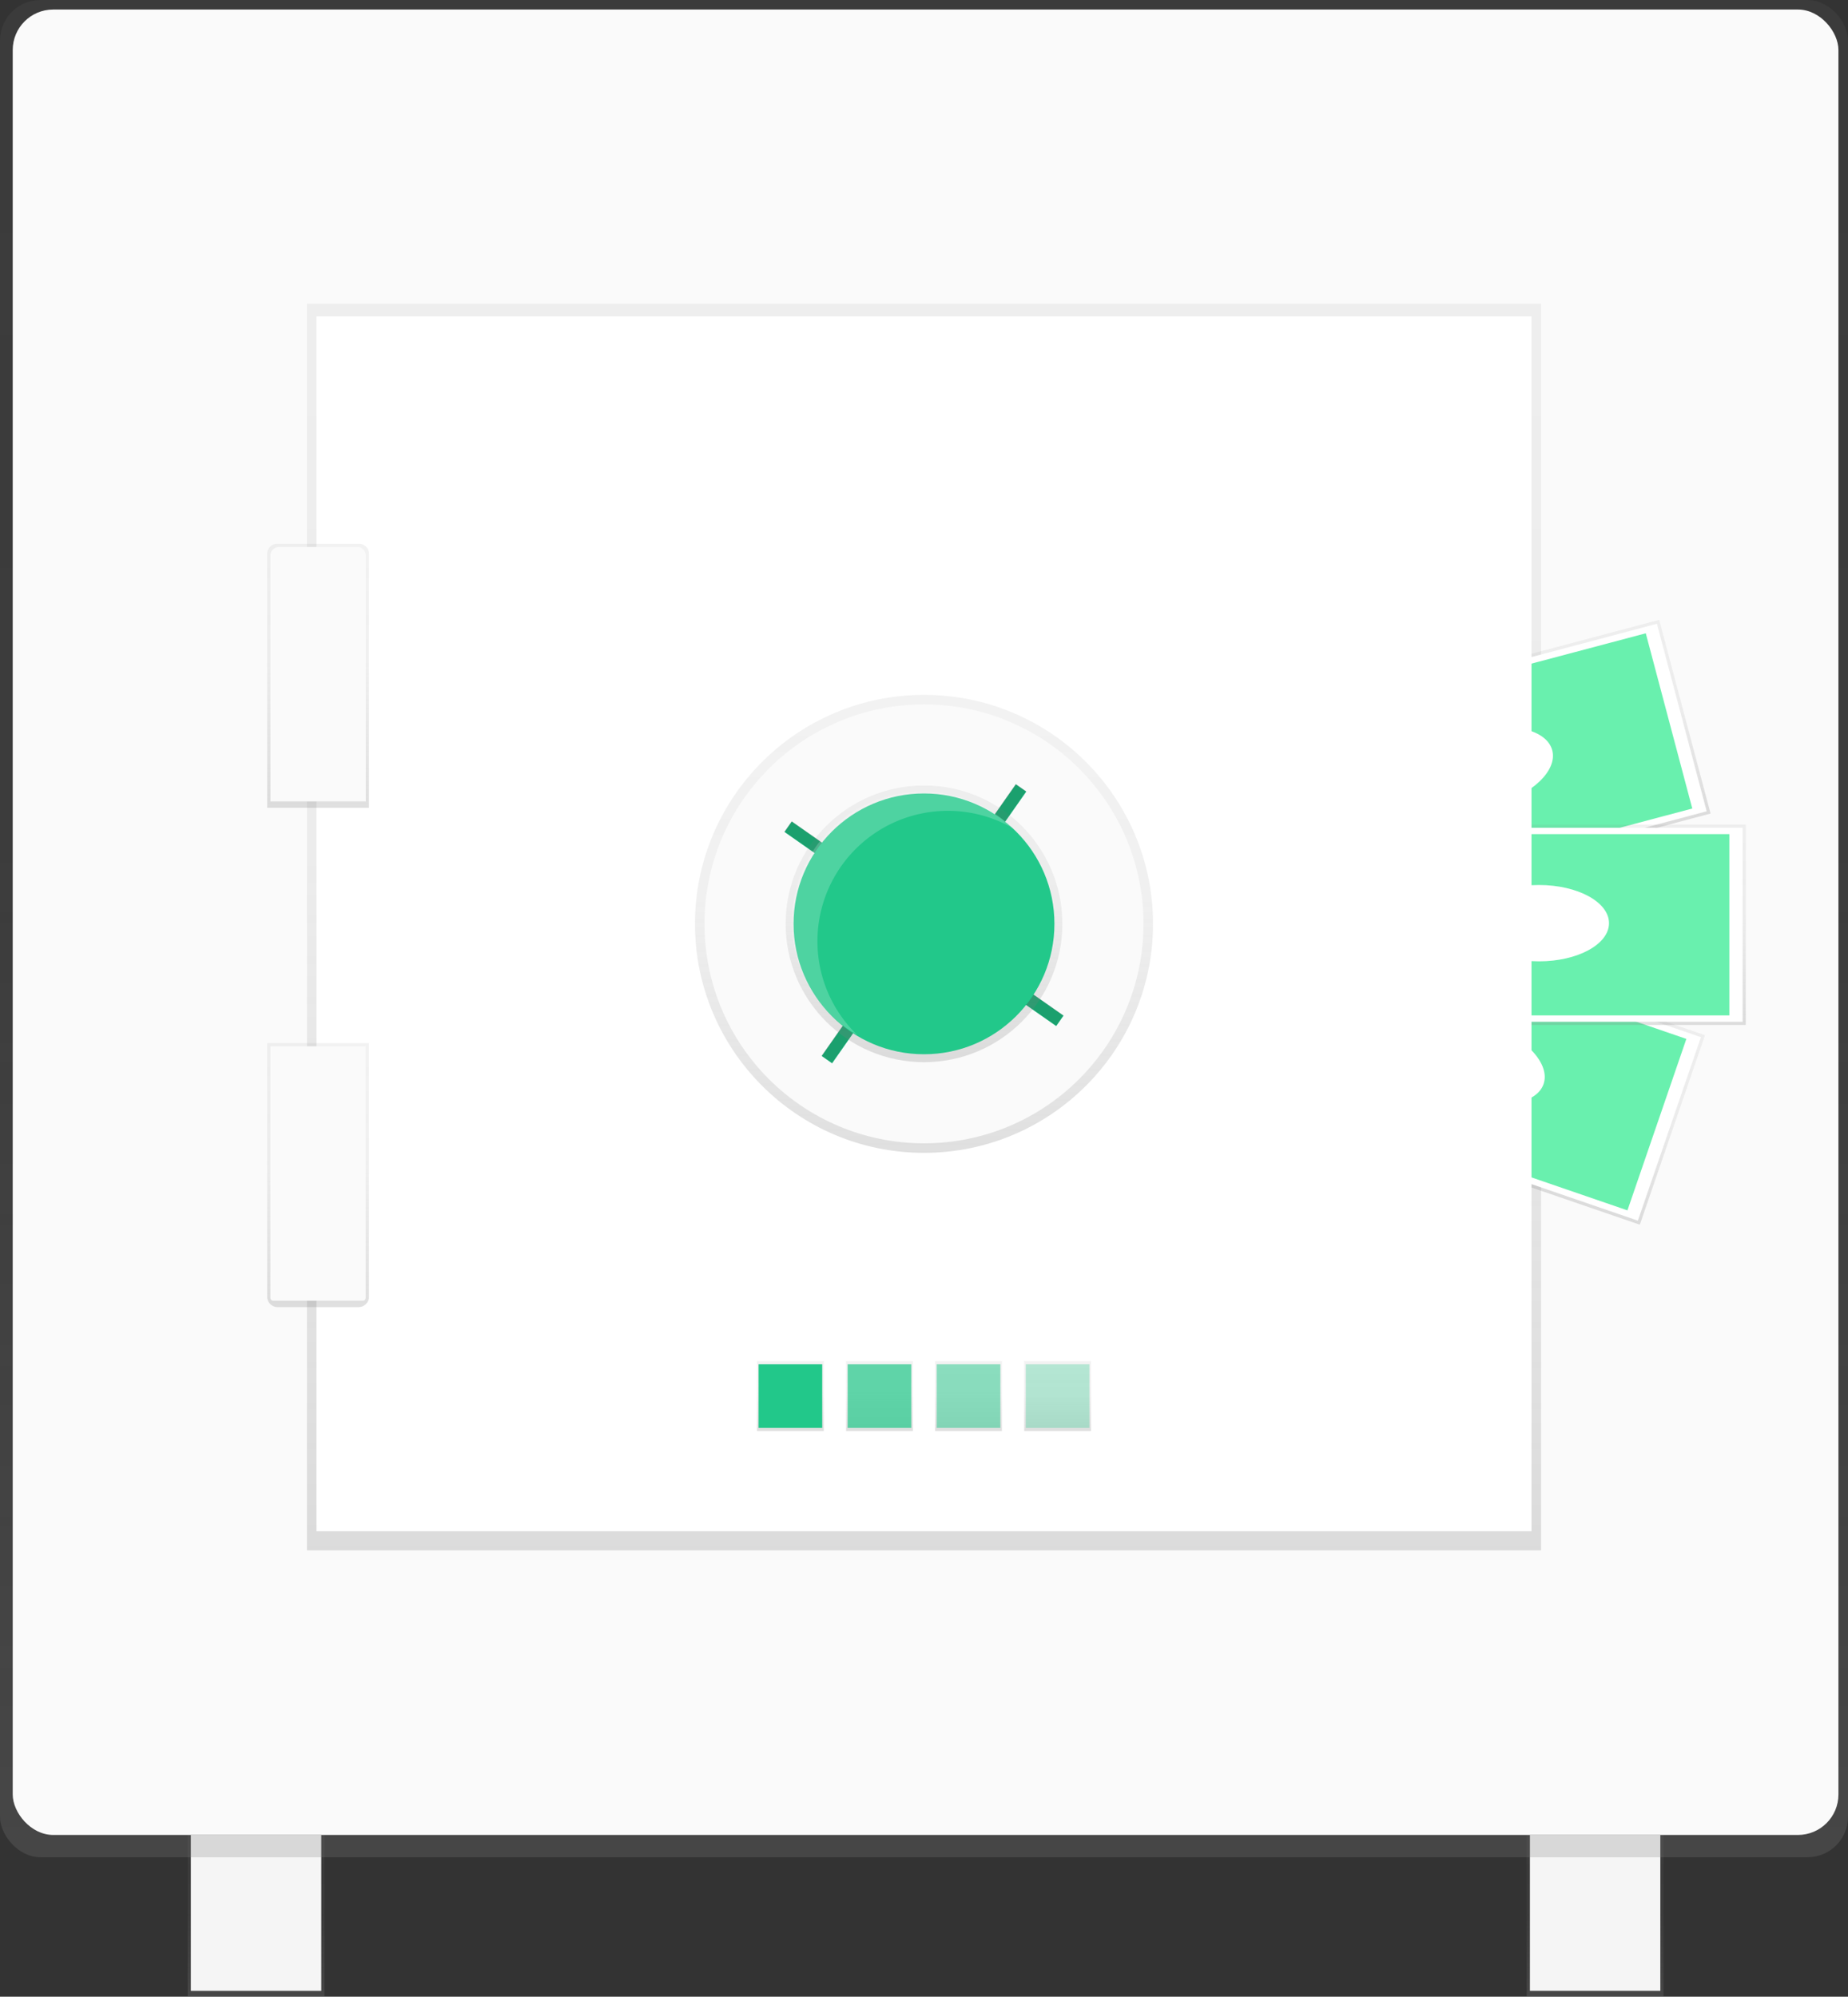 <svg xmlns="http://www.w3.org/2000/svg" xmlns:xlink="http://www.w3.org/1999/xlink" id="7148f5f1-8839-4464-a941-0c8a08d3460a" width="678.3" height="733" data-name="Layer 1" viewBox="0 0 678.3 733"><rect x="0" y="0" width="678.3" height="733" fill="#333333" stroke="none"/><defs><linearGradient id="4ca4b65a-1144-4de1-8925-6a62bc294928" x1="585.48" x2="585.48" y1="733" y2="673.63" gradientUnits="userSpaceOnUse"><stop offset="0" stop-color="gray" stop-opacity=".25"/><stop offset=".54" stop-color="gray" stop-opacity=".12"/><stop offset="1" stop-color="gray" stop-opacity=".1"/></linearGradient><linearGradient id="266d8c0d-4533-41a2-a7bc-3c0f98c2c2fa" x1="93.98" x2="93.98" y2="673.63" xlink:href="#4ca4b65a-1144-4de1-8925-6a62bc294928"/><linearGradient id="deb99f58-9fb9-4a93-aaf8-4b4cb68821c1" x1="339.15" x2="339.15" y1="681.8" y2="0" xlink:href="#4ca4b65a-1144-4de1-8925-6a62bc294928"/><linearGradient id="c4ad51c6-ffe9-4991-94f6-4a02d4a38b0c" x1="339.15" x2="339.15" y1="569.14" y2="111.49" xlink:href="#4ca4b65a-1144-4de1-8925-6a62bc294928"/><linearGradient id="b91b9d0a-3c7c-4b7e-8301-556f9b68b111" x1="806.95" x2="806.95" y1="427.79" y2="354.24" gradientTransform="translate(-0.46 -24.57)" xlink:href="#4ca4b65a-1144-4de1-8925-6a62bc294928"/><linearGradient id="8f58feb2-c461-4934-9419-72f8b76f5e61" x1="780.89" x2="780.89" y1="503.2" y2="429.65" gradientTransform="translate(1269.92 -306.54) rotate(90)" xlink:href="#4ca4b65a-1144-4de1-8925-6a62bc294928"/><linearGradient id="d83c7eb3-9930-4e8e-abfa-53b87d59f968" x1="565.48" x2="565.48" y1="376.26" y2="302.71" xlink:href="#4ca4b65a-1144-4de1-8925-6a62bc294928"/><linearGradient id="3d971d9d-e0fc-4263-8761-c1789934eb12" x1="339.15" x2="339.15" y1="423.21" y2="255.09" xlink:href="#4ca4b65a-1144-4de1-8925-6a62bc294928"/><linearGradient id="18a30a45-ec9b-4146-ae9c-2a8eabf3bdf2" x1="290.11" x2="290.11" y1="525.36" y2="499.67" xlink:href="#4ca4b65a-1144-4de1-8925-6a62bc294928"/><linearGradient id="98f2a4d5-9270-4ece-b23b-fefaca1fb56f" x1="322.8" x2="322.8" y1="525.36" y2="499.67" xlink:href="#4ca4b65a-1144-4de1-8925-6a62bc294928"/><linearGradient id="a36f1bde-d0b8-4d42-abdf-c9e597afa610" x1="355.49" x2="355.49" y1="525.36" y2="499.67" xlink:href="#4ca4b65a-1144-4de1-8925-6a62bc294928"/><linearGradient id="a4e6c30c-4fa5-4c93-a462-54244d7638b4" x1="388.18" x2="388.18" y1="525.36" y2="499.67" xlink:href="#4ca4b65a-1144-4de1-8925-6a62bc294928"/><linearGradient id="bb8b14ca-ea5c-42e9-a47f-d810d565e441" x1="339.15" x2="339.15" y1="389.93" y2="288.36" xlink:href="#4ca4b65a-1144-4de1-8925-6a62bc294928"/><linearGradient id="c7b6fbbe-7ded-4a5e-a460-2ea21f819315" x1="377.6" x2="377.6" y1="380.54" y2="283.64" xlink:href="#4ca4b65a-1144-4de1-8925-6a62bc294928"/><linearGradient id="b424414b-c049-456f-9819-be23a4131db6" x1="377.6" x2="377.6" y1="563.83" y2="466.93" xlink:href="#4ca4b65a-1144-4de1-8925-6a62bc294928"/></defs><title>vault</title><rect width="50.2" height="59.37" x="560.38" y="673.63" fill="url(#4ca4b65a-1144-4de1-8925-6a62bc294928)"/><rect width="47.87" height="57.21" x="822.4" y="757.63" fill="#f5f5f5" transform="translate(1431.82 1488.46) rotate(-180)"/><rect width="50.2" height="59.37" x="68.88" y="673.63" fill="url(#266d8c0d-4533-41a2-a7bc-3c0f98c2c2fa)"/><rect width="47.87" height="57.21" x="70.05" y="673.63" fill="#f5f5f5"/><rect width="678.3" height="681.8" fill="url(#deb99f58-9fb9-4a93-aaf8-4b4cb68821c1)" rx="14.86" ry="14.86"/><rect width="670.12" height="670.12" x="4.67" y="3.5" fill="#fafafa" rx="14.86" ry="14.86"/><rect width="452.98" height="457.65" x="112.66" y="111.49" fill="url(#c4ad51c6-ffe9-4991-94f6-4a02d4a38b0c)"/><rect width="150.6" height="73.55" x="731.19" y="329.67" fill="url(#b91b9d0a-3c7c-4b7e-8301-556f9b68b111)" transform="translate(-327.85 135.06) rotate(-14.86)"/><rect width="148.27" height="71.22" x="732.35" y="330.84" fill="#fff" transform="translate(-327.85 135.06) rotate(-14.86)"/><rect width="138.55" height="66.55" x="737.22" y="333.17" fill="#69f0ae" transform="translate(-327.85 135.06) rotate(-14.86)"/><ellipse cx="805.77" cy="366.03" fill="#fff" rx="25.68" ry="14.01" transform="translate(-327.77 134.87) rotate(-14.86)"/><rect width="73.55" height="150.6" x="766.71" y="399.05" fill="url(#8f58feb2-c461-4934-9419-72f8b76f5e61)" transform="translate(-167.04 996.12) rotate(-71.04)"/><rect width="148.27" height="71.22" x="729.35" y="438.74" fill="#fff" transform="translate(-63.14 -319.33) rotate(18.96)"/><rect width="138.55" height="66.55" x="734.22" y="441.08" fill="#69f0ae" transform="translate(-63.14 -319.33) rotate(18.96)"/><ellipse cx="803.13" cy="473.61" fill="#fff" rx="14.01" ry="25.68" transform="translate(-166.58 995.28) rotate(-71.04)"/><rect width="150.6" height="73.55" x="490.18" y="302.71" fill="url(#d83c7eb3-9930-4e8e-abfa-53b87d59f968)"/><rect width="148.27" height="71.22" x="491.35" y="303.88" fill="#fff"/><rect width="138.55" height="66.55" x="496.21" y="306.21" fill="#69f0ae"/><ellipse cx="564.9" cy="338.9" fill="#fff" rx="25.68" ry="14.01"/><rect width="445.97" height="445.97" x="116.16" y="116.16" fill="#fff"/><circle cx="339.15" cy="339.15" r="84.06" fill="url(#3d971d9d-e0fc-4263-8761-c1789934eb12)"/><circle cx="339.15" cy="339.15" r="80.56" fill="#fafafa"/><rect width="24.52" height="25.68" x="277.86" y="499.67" fill="url(#18a30a45-ec9b-4146-ae9c-2a8eabf3bdf2)"/><rect width="24.52" height="25.68" x="310.55" y="499.67" fill="url(#98f2a4d5-9270-4ece-b23b-fefaca1fb56f)"/><rect width="24.52" height="25.68" x="343.23" y="499.67" fill="url(#a36f1bde-d0b8-4d42-abdf-c9e597afa610)"/><rect width="24.52" height="25.68" x="375.92" y="499.67" fill="url(#a4e6c30c-4fa5-4c93-a462-54244d7638b4)"/><rect width="23.35" height="23.35" x="278.44" y="500.84" fill="#22c88a"/><rect width="23.35" height="23.35" x="311.13" y="500.84" fill="#22c88a" opacity=".7"/><rect width="23.35" height="23.35" x="343.82" y="500.84" fill="#22c88a" opacity=".5"/><rect width="23.35" height="23.35" x="376.51" y="500.84" fill="#22c88a" opacity=".3"/><rect width="4.67" height="16.34" x="628.61" y="371.8" fill="#22c88a" transform="translate(71.2 -377.18) rotate(35)"/><rect width="4.67" height="16.34" x="640.84" y="445.92" fill="#22c88a" transform="translate(1123.21 103.69) rotate(125)"/><rect width="4.67" height="16.34" x="566.72" y="458.15" fill="#22c88a" transform="translate(506.87 1090.71) rotate(-145)"/><rect width="4.67" height="16.34" x="554.49" y="384.03" fill="#22c88a" transform="translate(-344.68 539.37) rotate(-55)"/><rect width="4.67" height="16.34" x="628.57" y="371.66" opacity=".2" transform="translate(71.11 -377.18) rotate(35)"/><rect width="4.67" height="16.34" x="640.81" y="445.78" opacity=".2" transform="translate(1123.04 103.5) rotate(125)"/><rect width="4.67" height="16.34" x="566.68" y="458.02" opacity=".2" transform="translate(506.88 1090.44) rotate(-145)"/><rect width="4.67" height="16.34" x="554.45" y="383.89" opacity=".2" transform="translate(-344.58 539.28) rotate(-55)"/><circle cx="339.15" cy="339.15" r="50.78" fill="url(#bb8b14ca-ea5c-42e9-a47f-d810d565e441)"/><circle cx="339.15" cy="339.15" r="47.87" fill="#22c88a"/><path fill="#fff" d="M560.89,429.57A47.86,47.86,0,0,1,632.56,388a47.86,47.86,0,1,0-57,76A47.71,47.71,0,0,1,560.89,429.57Z" opacity=".2" transform="translate(-260.85 -84)"/><path fill="url(#c7b6fbbe-7ded-4a5e-a460-2ea21f819315)" d="M396.28,380.54H358.92V287.26a3.63,3.63,0,0,1,3.63-3.62h30.11a3.63,3.63,0,0,1,3.63,3.63Z" transform="translate(-260.85 -84)"/><path fill="url(#b424414b-c049-456f-9819-be23a4131db6)" d="M392.47,563.83H362.73a3.81,3.81,0,0,1-3.81-3.81V466.93h37.36V560A3.81,3.81,0,0,1,392.47,563.83Z" transform="translate(-260.85 -84)"/><path fill="#fafafa" d="M102.4,200.8h28.69a3.17,3.17,0,0,1,3.17,3.17V294.2a0,0,0,0,1,0,0h-35a0,0,0,0,1,0,0V204A3.17,3.17,0,0,1,102.4,200.8Z"/><path fill="#fafafa" d="M99.23,384.1h35a0,0,0,0,1,0,0v92.33a1.06,1.06,0,0,1-1.06,1.06H100.3a1.06,1.06,0,0,1-1.06-1.06V384.1A0,0,0,0,1,99.23,384.1Z"/></svg>